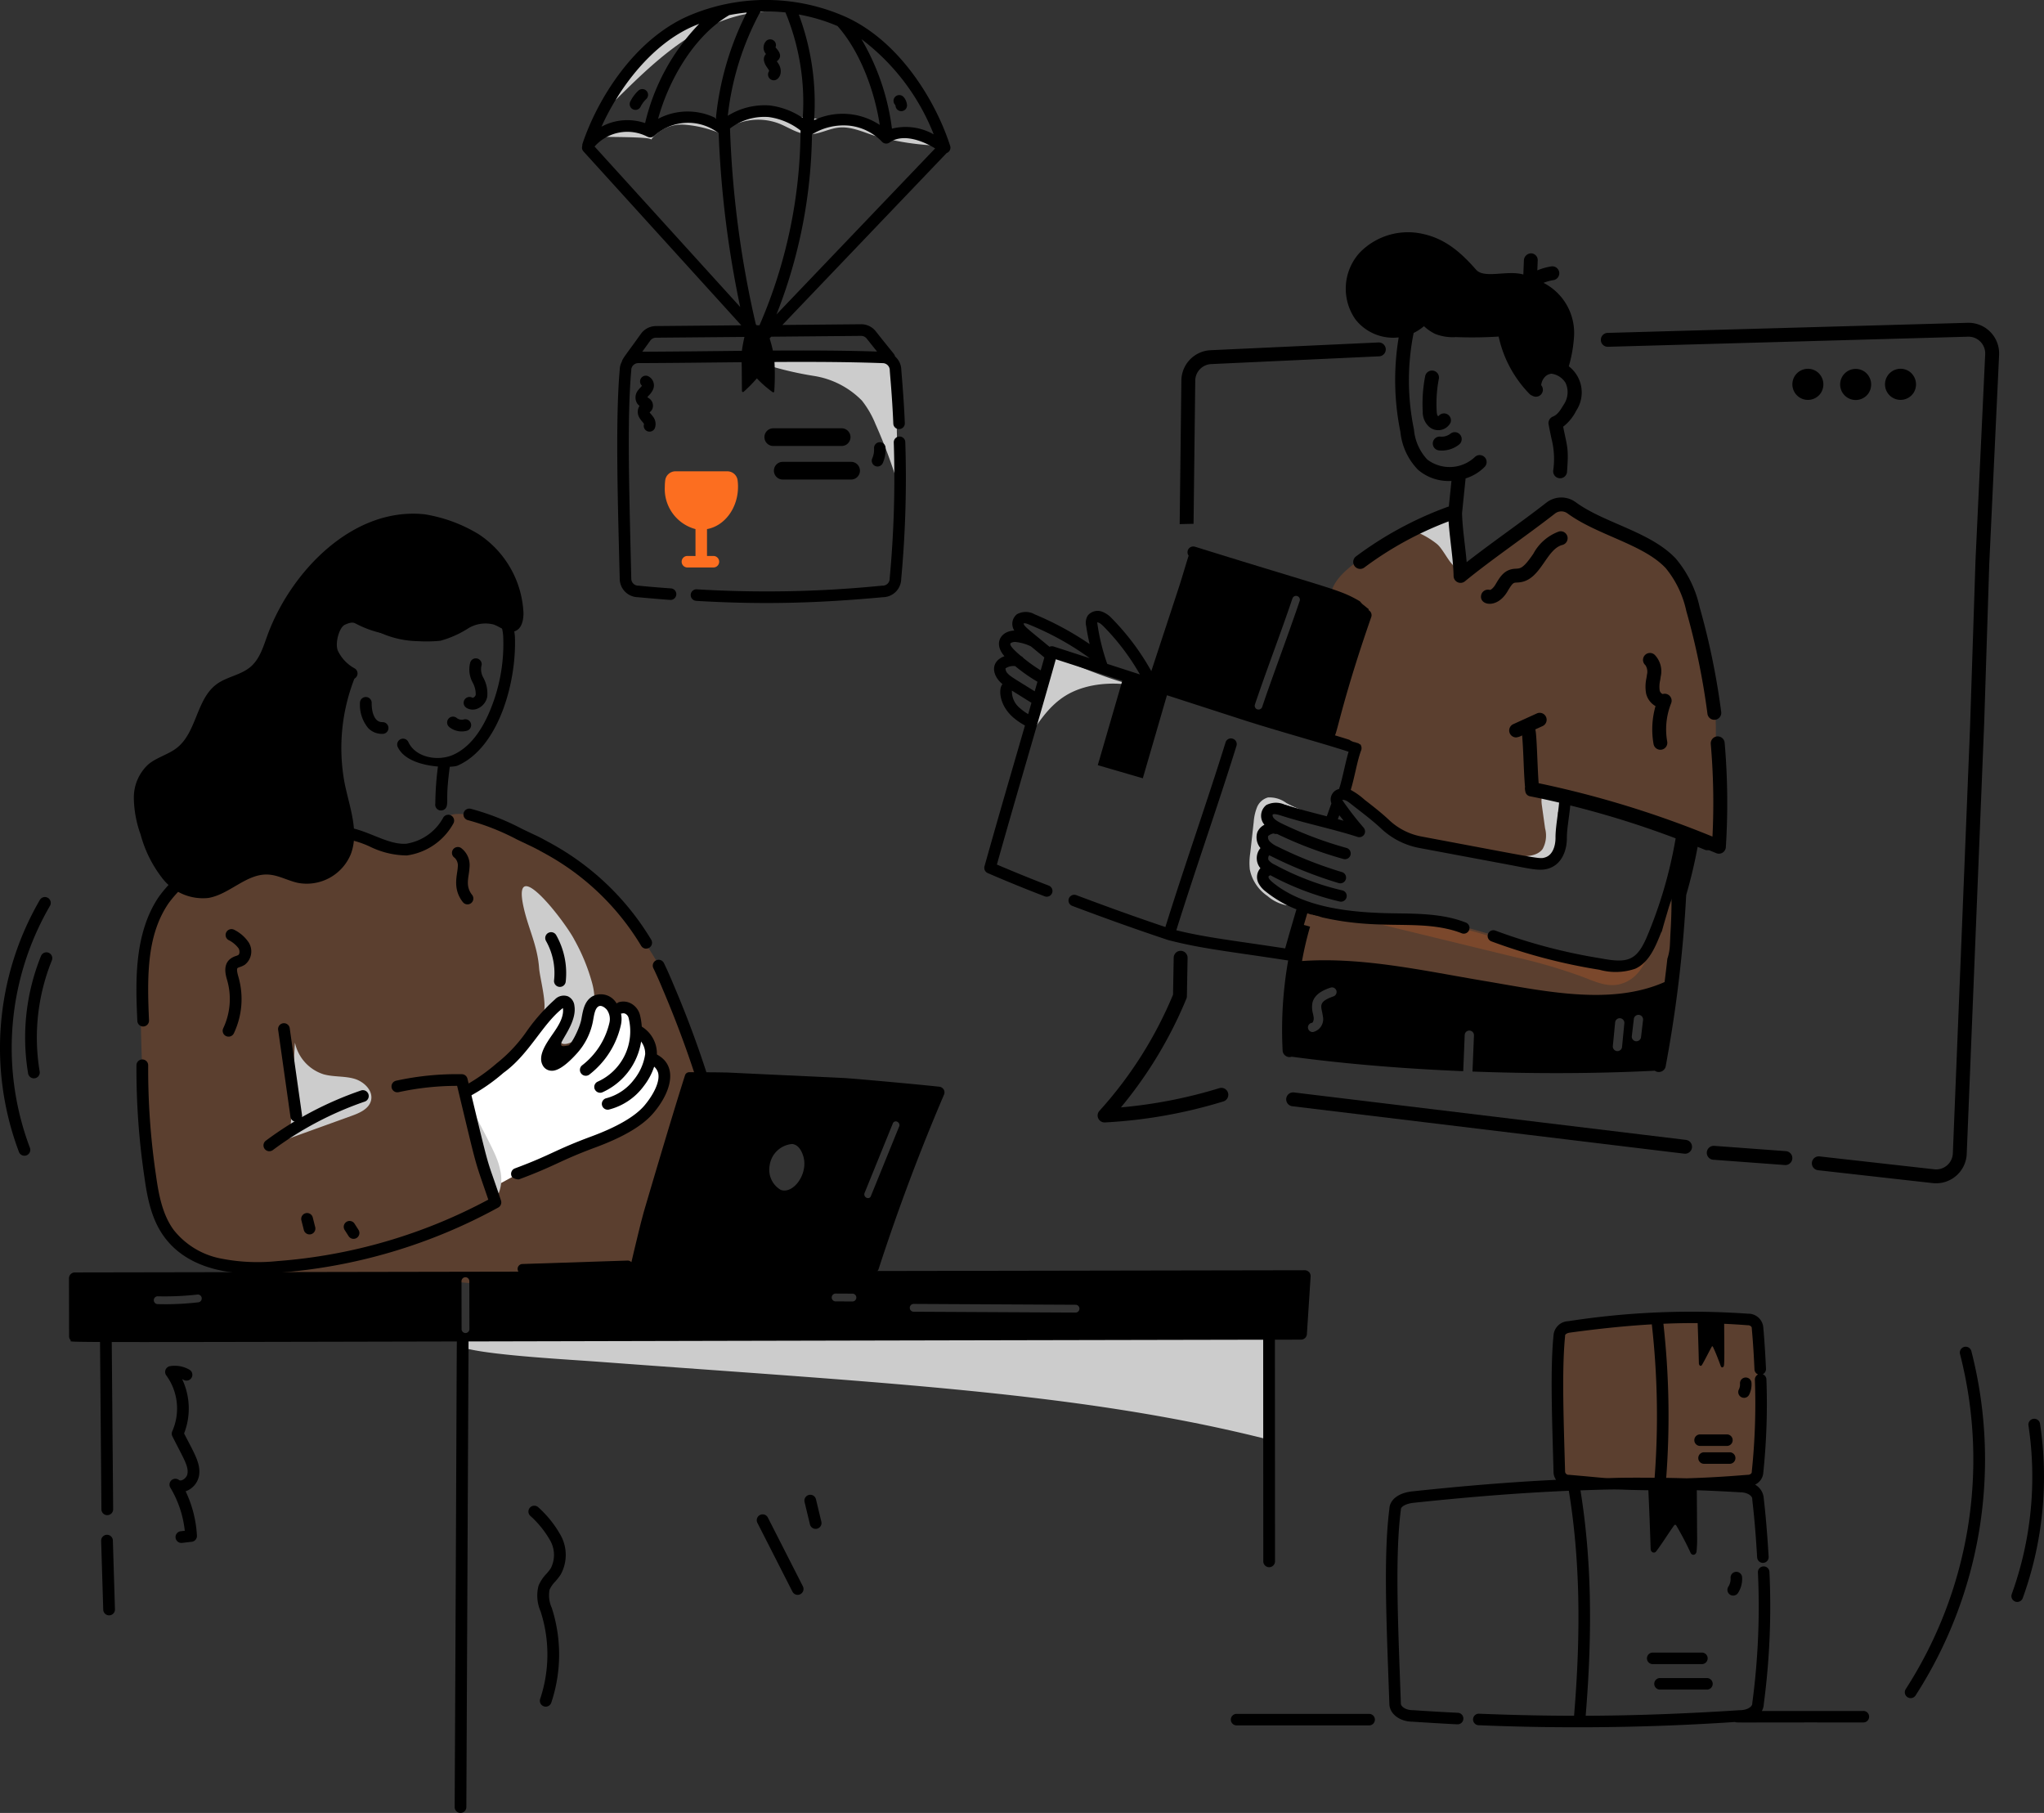 <svg id="introimage_c" xmlns="http://www.w3.org/2000/svg" xmlns:xlink="http://www.w3.org/1999/xlink" width="264.993" height="234.987" viewBox="0 0 264.993 234.987">
  <rect x="0" y="0" width="264.993" height="234.987" fill="#333333" stroke="none"/>
  <defs>
    <clipPath id="clip-path">
      <rect id="Rectangle_3029" data-name="Rectangle 3029" width="264.993" height="234.987" fill="none"/>
    </clipPath>
    <clipPath id="clip-path-3">
      <rect id="Rectangle_3023" data-name="Rectangle 3023" width="26.646" height="21.456" transform="translate(201.898 170.954)" fill="none"/>
    </clipPath>
    <clipPath id="clip-path-4">
      <rect id="Rectangle_3024" data-name="Rectangle 3024" width="49.864" height="16.846" transform="translate(168.026 113.833)" fill="none"/>
    </clipPath>
    <clipPath id="clip-path-5">
      <rect id="Rectangle_3025" data-name="Rectangle 3025" width="52.446" height="45.496" transform="translate(170.746 65.821)" fill="none"/>
    </clipPath>
    <clipPath id="clip-path-6">
      <rect id="Rectangle_3026" data-name="Rectangle 3026" width="72.88" height="62.262" transform="translate(18.236 105.497)" fill="none"/>
    </clipPath>
    <clipPath id="clip-path-7">
      <rect id="Rectangle_3027" data-name="Rectangle 3027" width="36.81" height="8.28" transform="translate(178.361 119.408)" fill="none"/>
    </clipPath>
  </defs>
  <g id="Group_17711" data-name="Group 17711" clip-path="url(#clip-path)">
    <g id="Group_17710" data-name="Group 17710">
      <g id="Group_17709" data-name="Group 17709" clip-path="url(#clip-path)">
        <g id="Group_17696" data-name="Group 17696" opacity="0.2">
          <g id="Group_17695" data-name="Group 17695">
            <g id="Group_17694" data-name="Group 17694" clip-path="url(#clip-path-3)">
              <path id="Path_16456" data-name="Path 16456" d="M203.188,192.411s-1.193-1.677-1.043-10.77-1.938-9.242,3.875-10.062,19.156-.6,19.156-.6,2.981-.521,2.981,3.727.074,11.627.074,11.627,1.864,5.591-3.5,5.889-17.217.074-17.217.074Z" fill="#fc6e20"/>
            </g>
          </g>
        </g>
        <g id="Group_17699" data-name="Group 17699" opacity="0.2">
          <g id="Group_17698" data-name="Group 17698">
            <g id="Group_17697" data-name="Group 17697" clip-path="url(#clip-path-4)">
              <path id="Path_16457" data-name="Path 16457" d="M168.921,117.784l-.894,3.727a14.675,14.675,0,0,1,.149,3.279c-.224.447,7.006.82,7.528.969s28.77,4.994,31.528,4.919,9.018-1.863,9.018-1.863l1.64-14.981s-3.429,8.422-4.621,9.54.423,2.707-6.981,1.391a63.141,63.141,0,0,1-12.473-3.478s-4.844-1.491-6.857-1.789-12.521-.521-13.714-.82-4.323-.894-4.323-.894" fill="#fc6e20"/>
            </g>
          </g>
        </g>
        <g id="Group_17702" data-name="Group 17702" opacity="0.2">
          <g id="Group_17701" data-name="Group 17701">
            <g id="Group_17700" data-name="Group 17700" clip-path="url(#clip-path-5)">
              <path id="Path_16458" data-name="Path 16458" d="M174.455,102.895s5.031,2.963,5.59,4.193,5.814,2.068,5.814,2.068,10.733,1.956,12.242,2.124,3.354-.279,3.466-.559.95-4.807,1.006-5.7.7-1.331,1.72-1.308,18.46,5.724,18.46,5.724a26.528,26.528,0,0,0,.056-9.279c-.894-4.863.391-6.261-1.342-11.963s-3.354-14.646-4.863-15.876-13.751-6.372-13.919-6.484-3.354.559-3.746,1.118-9.279,8.161-9.335,7.882-1.174-8.05-1.174-8.05a21.97,21.97,0,0,0-3.186,1.23c-1.454.727-11.963,4.584-12.69,8.944S171.828,92.05,171.1,93.28a2.482,2.482,0,0,0-.112,2.348l5.428,1.738-2.018,5.753Z" fill="#fc6e20"/>
            </g>
          </g>
        </g>
        <g id="Group_17705" data-name="Group 17705" opacity="0.2">
          <g id="Group_17704" data-name="Group 17704">
            <g id="Group_17703" data-name="Group 17703" clip-path="url(#clip-path-6)">
              <path id="Path_16459" data-name="Path 16459" d="M40.815,167.759s-5.366-2.795-8.609-3.466-5.59-.447-7.043-1.789-3.8-1.229-5.255-7.826-2.124-28.844-1.341-30.857,1.9-7.491,4.807-9.391,10.174-4.36,13.975-5.255a33.125,33.125,0,0,1,9.168-.782c1.789.111,3.578,1.565,4.7,1.565s3.913.335,5.366-1.342.112-3.577,4.137-3.018,25.938,9.055,29.627,34.211-7.018,24.806-7.018,24.806L71.672,167.2l-13.528-1.118Z" fill="#fc6e20"/>
            </g>
          </g>
        </g>
        <path id="Path_16460" data-name="Path 16460" d="M60.175,141.653s6.894-4.4,10.211-9.28,4.36-2.385,3.242-.372-3.055,6.484-.633,4.658a10.08,10.08,0,0,0,3.466-6c.335-1.416,2.2-1.23,2.72-.037,0,0,3.317-.634,3.28,1.9s-.143,1.792-.143,1.792a1.915,1.915,0,0,1,1.932,2.344c-.373,2.311-.15,1.006-.15,1.006s1.677-.521,1.677.969,2.2,6.261-17.7,13.007L64.125,153.8Z" fill="#fff"/>
        <path id="Path_16461" data-name="Path 16461" d="M164.625,186.634A64.275,64.275,0,0,1,165.3,171c-29.527-2.612-59.3,3.428-88.838.891-3.6-.309-7.467-.844-11.044-.083-2.849.606-7.359,2.422-4.732,3.036,3.765.88,13.071,1.375,16.934,1.664,36.8,2.749,62.762,3.957,87,10.129" fill="#ccc"/>
        <path id="Path_16462" data-name="Path 16462" d="M64.838,151.634c-.363-1.751-1-2.78-4.606-9.746.958,1.849,1,4.814,1.638,6.865.458,1.468,1.243,5.485,2.775,5.94a4.993,4.993,0,0,0,.192-3.058" fill="#ccc"/>
        <path id="Path_16463" data-name="Path 16463" d="M51.563,96.819a.76.76,0,0,1,1.381-.635c.919,2,3.8,2.526,5.77,1.667,1.876-.819,3.44-2.624,4.649-5.365a22.434,22.434,0,0,0,1.877-9.938c-.074-1.76-1.007-3.229-1.773-4.929-5.415,4.885-11.821,6.1-17.316,3.226-.314-.164-.6-.251-1.437.132-.739.339-1.3,2.367-.925,3.338A5.1,5.1,0,0,0,46,86.647a.76.76,0,1,1-.814,1.284l-.031-.021a6.56,6.56,0,0,1-2.787-3.047c-.616-1.593.131-4.544,1.71-5.268a2.869,2.869,0,0,1,2.774-.1c5.235,2.737,11.2,1.377,16.358-3.731a.761.761,0,0,1,1.075.006.769.769,0,0,1,.173.273,21.516,21.516,0,0,0,.891,2,11.034,11.034,0,0,1,1.405,4.434C67,88.364,64.669,96.9,59.321,99.237c-.787.344-6.466.386-7.759-2.424"/>
        <path id="Path_16464" data-name="Path 16464" d="M47.758,94.4a4.734,4.734,0,0,1-1.091-3.308.76.76,0,1,1,1.52.025c-.018,1.061.3,2.509,1.392,2.484a.76.76,0,1,1,.044,1.52,2.487,2.487,0,0,1-1.864-.72"/>
        <path id="Path_16465" data-name="Path 16465" d="M60.464,91.74a.76.76,0,1,1,.812-1.285.563.563,0,0,0,.4-.411,3.168,3.168,0,0,0-.409-1.6,3.506,3.506,0,0,1-.289-2.619.76.76,0,1,1,1.422.537,2.223,2.223,0,0,0,.266,1.487,4.241,4.241,0,0,1,.5,2.481,2.117,2.117,0,0,1-1.213,1.5,1.585,1.585,0,0,1-1.5-.09"/>
        <path id="Path_16466" data-name="Path 16466" d="M58.238,94.229a.76.76,0,0,1,.969-1.171,1.042,1.042,0,0,0,.9.2.76.76,0,0,1,.43,1.458l-.042.011a2.572,2.572,0,0,1-2.263-.5"/>
        <path id="Path_16467" data-name="Path 16467" d="M22.963,96.91c-1.126.9-2.623,1.238-3.729,2.161a5.833,5.833,0,0,0-1.882,4.324,14.354,14.354,0,0,0,.872,4.756,15.928,15.928,0,0,0,2.945,5.841,6.643,6.643,0,0,0,5.836,2.4c2.765-.463,4.937-3.169,7.737-3.035,1.344.064,2.562.792,3.877,1.078a6.182,6.182,0,0,0,6.863-3.725c1.1-2.906-.171-6.1-.793-9.139a24.722,24.722,0,0,1,1.518-14.248c-.665-.676-1.019-.416-1.728-1.132a4.745,4.745,0,0,1-1.343-2.057c-.993-3.247,1.755-4.936,4.2-3.232a12.389,12.389,0,0,0,6.872,2.206,18.191,18.191,0,0,0,2.887-.056A13.2,13.2,0,0,0,60.776,81.4,4.281,4.281,0,0,1,64,80.949c.928.324,1.8,1.172,2.738.867.892-.291,1.137-1.43,1.127-2.367A12.933,12.933,0,0,0,62.084,69.26a19.369,19.369,0,0,0-7.044-2.6c-9.386-.982-17.406,7.567-20.371,15.693-.53,1.454-.985,3.036-2.153,4.052-1.261,1.1-3.092,1.293-4.436,2.284-2.632,1.942-2.562,6.185-5.119,8.224"/>
        <path id="Path_16468" data-name="Path 16468" d="M41.955,139.249c1.284.357,2.667.208,3.95.568s2.532,1.571,2.188,2.858c-.284,1.061-1.454,1.577-2.487,1.95l-8.355,3.018c.713-.226.817-11.2.989-12.488a5.5,5.5,0,0,0,3.714,4.093" fill="#ccc"/>
        <path id="Path_16469" data-name="Path 16469" d="M72.558,134.065c-.494,2.672,3.027.4,3.584-.575a8.383,8.383,0,0,0,.648-5.983,24.879,24.879,0,0,0-2.319-5.687c-1.179-2.322-8.254-11.528-6.568-4.129.629,2.76,1.772,4.86,1.987,7.781.093,1.264,1.081,4.811.55,5.86a4.536,4.536,0,0,1,1.693-1.544,1.559,1.559,0,0,1,2.006.6,1.983,1.983,0,0,1-.5,1.922,4.416,4.416,0,0,0-1.083,1.758" fill="#ccc"/>
        <path id="Path_16470" data-name="Path 16470" d="M33.042,165.1c-4.484,0-9.041-1.137-11.706-4.722-1.731-2.31-2.257-5.241-2.614-7.807a94.955,94.955,0,0,1-1.031-14.5.76.76,0,0,1,1.52.025,93.417,93.417,0,0,0,1.016,14.265c.331,2.378.811,5.084,2.327,7.107a10.279,10.279,0,0,0,5.984,3.639,24.488,24.488,0,0,0,7.412.352,68.654,68.654,0,0,0,27.357-7.966c-1.89-5.544-1.306-3.356-4.043-14.747a35.7,35.7,0,0,0-7.587.818.76.76,0,1,1-.321-1.486,36.832,36.832,0,0,1,8.524-.844.76.76,0,0,1,.723.582c3.231,13.461,2.264,9.491,4.349,15.8a.76.76,0,0,1-.355.9A70.172,70.172,0,0,1,36.06,164.97c-.949.069-1.966.125-3.019.125"/>
        <path id="Path_16471" data-name="Path 16471" d="M34.309,148.915a.761.761,0,0,1,.155-1.063,45.219,45.219,0,0,1,12.347-6.51.76.76,0,0,1,.489,1.439,43.694,43.694,0,0,0-11.927,6.288.76.76,0,0,1-1.063-.155"/>
        <path id="Path_16472" data-name="Path 16472" d="M18.564,133.051a.76.76,0,0,1-.759-.726c-.214-4.762-.508-11.284,2.818-16.128a17.537,17.537,0,0,1,8.042-6.052c4.675-1.888,10.867-3.4,15.893-2.975,2.92.242,5.572,2.355,8.092,2.194a6.622,6.622,0,0,0,4.778-3.324.76.76,0,1,1,1.359.68.492.492,0,0,1-.024.045,8.161,8.161,0,0,1-6.017,4.116,11.056,11.056,0,0,1-4.792-1.146,12.487,12.487,0,0,0-3.524-1.05c-4.779-.4-10.769,1.081-15.2,2.869a16.047,16.047,0,0,0-7.358,5.5c-2.81,4.092-2.818,9.3-2.553,15.2a.76.76,0,0,1-.725.793h-.035"/>
        <path id="Path_16473" data-name="Path 16473" d="M37.647,144.694l-1.578-11.145a.76.76,0,1,1,1.5-.219v.006l1.578,11.145a.76.76,0,1,1-1.5.219v-.006"/>
        <path id="Path_16474" data-name="Path 16474" d="M66.307,152.42a.759.759,0,0,1,.448-.977c4.707-1.745,5.136-2.369,9.913-4.14,3.351-1.242,5.663-2.588,6.871-4,1-1.175,2.077-2.986,1.788-4.223a1.724,1.724,0,0,0-1.133-1.173.762.762,0,1,1,.6-1.4c3.305,1.411,2.261,5.028-.1,7.782-1.4,1.633-3.85,3.084-7.5,4.437-4.7,1.743-5.136,2.369-9.913,4.14-.087.032-.831-.056-.977-.448"/>
        <path id="Path_16475" data-name="Path 16475" d="M78.038,143.224a.76.76,0,0,1,.608-.886,6.621,6.621,0,0,0,3.546-2.4,6.873,6.873,0,0,0,1.452-3.3,2.579,2.579,0,0,0-1.326-2.323.761.761,0,1,1,.793-1.3,4.1,4.1,0,0,1,2.049,3.747,8.411,8.411,0,0,1-1.7,4.01,8.048,8.048,0,0,1-4.535,3.051.759.759,0,0,1-.886-.608"/>
        <path id="Path_16476" data-name="Path 16476" d="M77.108,141.2a.76.76,0,0,1,.381-1,7.161,7.161,0,0,0,4.005-8.263.835.835,0,0,0-.368-.507.588.588,0,0,0-.448-.075.765.765,0,0,1-.927-.541.755.755,0,0,1,.524-.925l.052-.013a2.082,2.082,0,0,1,1.582.251,2.355,2.355,0,0,1,1.061,1.447,8.685,8.685,0,0,1-4.857,10,.76.76,0,0,1-1-.381"/>
        <path id="Path_16477" data-name="Path 16477" d="M60.015,141.644a.76.76,0,0,1,.384-1,24.3,24.3,0,0,0,3.982-2.809,19.365,19.365,0,0,0,3.965-4.252,24.027,24.027,0,0,1,3.585-4.026,1.585,1.585,0,0,1,1.692-.418,1.5,1.5,0,0,1,.847,1.233c.282,1.71-1.077,3.589-1.588,4.555s.451.617.784.589,1.449-2.12,1.7-3.38c.209-1.159.378-2.331,1.4-2.971a2.351,2.351,0,0,1,3.061.725,3.538,3.538,0,0,1,.654,3.025,11.208,11.208,0,0,1-4.036,6.337.76.76,0,0,1-1-1.148l.03-.024A9.724,9.724,0,0,0,79,132.6a2.074,2.074,0,0,0-.326-1.722c-.212-.25-.714-.659-1.1-.42-.484.3-.576,1.271-.714,1.972a8.616,8.616,0,0,1-2.065,4.106c-2.155,2.4-3.121,2.279-3.437,2.239a1.3,1.3,0,0,1-1.008-.712c-.647-1.217.435-2.774,1.282-4,.665-.961,1.518-2.182,1.345-3.4-2.639,2.025-4.362,6-7.711,8.4a24.011,24.011,0,0,1-4.248,2.962.76.76,0,0,1-1-.384"/>
        <path id="Path_16478" data-name="Path 16478" d="M83.775,122.963a.761.761,0,0,1-.65-.366,32.935,32.935,0,0,0-12.3-11.869l-.413-.227c-1.479-.815-1.2-.632-3.41-1.7a30.647,30.647,0,0,0-6.325-2.491.76.76,0,1,1,.334-1.483,31.766,31.766,0,0,1,6.65,2.6c2.2,1.06,1.953.89,3.485,1.734l.413.227A34.44,34.44,0,0,1,84.425,121.8a.76.76,0,0,1-.649,1.154"/>
        <path id="Path_16479" data-name="Path 16479" d="M91.221,142.918a136.781,136.781,0,0,0-5.293-14.673c-.428-1.038-.828-1.938-1.223-2.751a.76.76,0,1,1,1.367-.665c.409.841.822,1.769,1.262,2.837a133.167,133.167,0,0,1,5.014,13.763l.324,1.033a.76.76,0,0,1-1.448.463l0-.007"/>
        <path id="Path_16480" data-name="Path 16480" d="M72.5,127.914a.76.76,0,0,1-.669-.841,8.473,8.473,0,0,0-1.045-5.111.76.76,0,0,1,1.321-.752,10,10,0,0,1,1.234,6.035.76.76,0,0,1-.841.669"/>
        <path id="Path_16481" data-name="Path 16481" d="M29.3,134.292a.76.76,0,0,1-.357-1.014,8.842,8.842,0,0,0,.514-6.2c-.2-.683-.566-1.954.337-2.743a2.336,2.336,0,0,1,.8-.424,1.647,1.647,0,0,0,.3-.127c.192-.128.208-.567.031-.87a3.657,3.657,0,0,0-1.315-1.078.76.76,0,0,1,.779-1.305,4.853,4.853,0,0,1,1.848,1.617,2.191,2.191,0,0,1-.5,2.9,2.792,2.792,0,0,1-.627.291,1.316,1.316,0,0,0-.312.137c-.174.152.041.9.122,1.177a10.383,10.383,0,0,1-.6,7.281.76.76,0,0,1-1.014.357"/>
        <path id="Path_16482" data-name="Path 16482" d="M39.386,159.409l-.307-1.213a.76.76,0,0,1,1.464-.41l.009.037.307,1.213a.76.76,0,1,1-1.464.41l-.009-.037"/>
        <path id="Path_16483" data-name="Path 16483" d="M45.208,160.245l-.534-.833a.76.76,0,0,1,1.28-.819l.533.833a.76.76,0,0,1-1.279.82"/>
        <path id="Path_16484" data-name="Path 16484" d="M60.009,116.933c-1.4-1.783-.7-3.535-.66-4.564a1.388,1.388,0,0,0-.4-1.18.76.76,0,1,1,.812-1.285,2.757,2.757,0,0,1,1.108,2.532c-.055,1.247-.61,2.357.336,3.556a.76.76,0,0,1-1.194.941"/>
        <path id="Path_16485" data-name="Path 16485" d="M13.384,208.63l-.271-8.928a.76.76,0,0,1,1.519-.046l.271,8.929a.76.76,0,0,1-1.518.077v-.031"/>
        <path id="Path_16486" data-name="Path 16486" d="M13.91,196.394a.76.76,0,0,1-.76-.753l-.185-22.005a.76.76,0,0,1,1.52-.013l.185,22a.76.76,0,0,1-.754.766Z"/>
        <path id="Path_16487" data-name="Path 16487" d="M59.3,172.861c-.132.289-.03-2.48-.356,61.363a.758.758,0,1,0,1.516.007l.286-61.047a2.514,2.514,0,0,1-1.45-.322"/>
        <path id="Path_16488" data-name="Path 16488" d="M164.539,203.136a.76.76,0,0,1-.76-.76l-.015-29.186a.76.76,0,1,1,1.52,0l.015,29.186a.76.76,0,0,1-.759.76Z"/>
        <path id="Path_16489" data-name="Path 16489" d="M169.705,164.885a.76.76,0,0,0-.554-.24L9.7,164.93a.759.759,0,0,0-.758.761l.015,7.511a.763.763,0,0,0,.224.537c.347.345-11.3.245,159.493-.1a.761.761,0,0,0,.757-.711l.483-7.473a.76.76,0,0,0-.2-.569M25.72,168.8a36.54,36.54,0,0,1-5.291.235.507.507,0,0,1-.009-1.013,37.948,37.948,0,0,0,5.123-.219.508.508,0,1,1,.177,1m34.63,3.98a.506.506,0,0,1-.507-.506l-.012-6.218a.514.514,0,0,1,.507-.508.507.507,0,0,1,.507.506l.012,6.218a.514.514,0,0,1-.507.508m50.184-4.09-2.222-.011a.507.507,0,0,1,0-1.013l2.222.011a.507.507,0,0,1,0,1.013m28.926,1.439h0l-21.028-.109a.507.507,0,0,1,0-1.013l21.028.109a.507.507,0,0,1,0,1.013"/>
        <path id="Path_16490" data-name="Path 16490" d="M57.038,105.046a.76.76,0,0,1-.6-.889,38,38,0,0,1,.382-5.1.76.76,0,1,1,1.507.2c-.55,4.128-.229,4.3-.4,5.179a.76.76,0,0,1-.889.6"/>
        <path id="Path_16491" data-name="Path 16491" d="M70.507,221.169a.76.76,0,0,1-.477-.963,18.15,18.15,0,0,0,.13-11.106l-.073-.233a5.1,5.1,0,0,1-.268-3.335A4.979,4.979,0,0,1,70.834,204a6.083,6.083,0,0,0,.568-.721,3.8,3.8,0,0,0-.046-3.555,12.745,12.745,0,0,0-2.637-3.273.76.76,0,0,1,1.073-1.076,14.047,14.047,0,0,1,2.933,3.689,5.259,5.259,0,0,1-.036,5.025,7.392,7.392,0,0,1-.707.908,3.72,3.72,0,0,0-.734,1.057,3.9,3.9,0,0,0,.289,2.358l.075.239a19.688,19.688,0,0,1-.141,12.043.76.76,0,0,1-.963.478"/>
        <path id="Path_16492" data-name="Path 16492" d="M103.413,206.72a.761.761,0,0,1-.678-.415l-4.542-8.915a.76.76,0,1,1,1.355-.69l4.542,8.915a.761.761,0,0,1-.335,1.023.753.753,0,0,1-.342.082"/>
        <path id="Path_16493" data-name="Path 16493" d="M105,197.565l-.687-2.856a.76.76,0,0,1,1.467-.4l.01.044.687,2.856a.76.76,0,0,1-1.467.4l-.01-.044"/>
        <path id="Path_16494" data-name="Path 16494" d="M22.762,199.32a.759.759,0,0,1,.666-.843l.528-.062a13.672,13.672,0,0,0-1.87-5.587.761.761,0,0,1,1.112-1c.318.243.991-.246,1.093-.745.208-1.025-.494-2.021-1.941-4.91a.76.76,0,0,1-.014-.663,7.285,7.285,0,0,0-.774-7.227.76.76,0,0,1,.153-1.065.751.751,0,0,1,.332-.142,3.807,3.807,0,0,1,2.527.469.76.76,0,0,1-.767,1.312c-.062-.036-.126-.07-.192-.1a8.919,8.919,0,0,1,.252,7.042c1.333,2.607,2.241,3.985,1.914,5.586a2.665,2.665,0,0,1-1.715,1.913,15.2,15.2,0,0,1,1.465,5.742.76.76,0,0,1-.67.8l-1.255.147a.761.761,0,0,1-.843-.667"/>
        <path id="Path_16495" data-name="Path 16495" d="M2.458,149.316a38.21,38.21,0,0,1,2.71-32.672.76.76,0,1,1,1.307.776,36.657,36.657,0,0,0-2.6,31.346.76.76,0,0,1-1.417.551"/>
        <path id="Path_16496" data-name="Path 16496" d="M4.393,139.77a.76.76,0,0,1-.749-.635,28.208,28.208,0,0,1,1.673-15.229.76.76,0,0,1,1.409.57,26.686,26.686,0,0,0-1.583,14.409.758.758,0,0,1-.75.885"/>
        <path id="Path_16497" data-name="Path 16497" d="M84.4,18.113a4.986,4.986,0,0,1,4.269-1.955,14.714,14.714,0,0,1,4.738,1.147,7.567,7.567,0,0,1,7.569-1.3c1.267.5,2.444,1.358,3.805,1.405s2.631-.742,3.993-.876c1.535-.151,3.01.535,4.475,1.019a35.537,35.537,0,0,0,8.892,1.341,12.774,12.774,0,0,0-7.422-1.366c-3.086-1.607-6.652-1.951-10.117-2.266-1.75-.159-3.5-.319-5.26-.336-1.949-.019-3.9.137-5.839.292l-5.654.453-4.552.365c-1.844.148-4.44.244-5.781,1.668.254.088,7.17-.026,6.883.409" fill="#ccc"/>
        <path id="Path_16498" data-name="Path 16498" d="M91.991,3.4a19.967,19.967,0,0,1,9.186-1.965A20.351,20.351,0,0,0,88.825,3c-3.734,1.725-7.117,6.319-9.032,9.976,3.547-3.5,7.608-7.516,12.2-9.581" fill="#ccc"/>
        <path id="Path_16499" data-name="Path 16499" d="M98.685,47.079a44.233,44.233,0,0,0,6.875,1.654,11.133,11.133,0,0,1,6.183,3.191,12.353,12.353,0,0,1,1.762,3.05,66.788,66.788,0,0,1,2.85,7.6q-.011-7.2-.357-14.4a1.222,1.222,0,0,0-.947-1.446,1.237,1.237,0,0,0-.416-.014,95.656,95.656,0,0,0-18.349.159l4.7.79" fill="#ccc"/>
        <path id="Path_16500" data-name="Path 16500" d="M99.305,7a.993.993,0,0,0-.239.958c.148.614.6.99.656,1.249a.748.748,0,0,0,.594,1.2c.674,0,1.27-1.02.637-2.1-.092-.156-.21-.318-.244-.368a.975.975,0,0,0,.344-.385c.231-.463-.087-.949-.44-1.327-.024-.026-.049-.052-.075-.084a.748.748,0,0,0-1.184-.855A1.253,1.253,0,0,0,99.305,7"/>
        <path id="Path_16501" data-name="Path 16501" d="M82.38,14.247a.748.748,0,0,0,.669-.414,3.56,3.56,0,0,1,.729-.989.747.747,0,1,0-1.014-1.1l-.018.018a5.046,5.046,0,0,0-1.034,1.4.748.748,0,0,0,.668,1.08"/>
        <path id="Path_16502" data-name="Path 16502" d="M116.1,13.727a.747.747,0,1,0,1.488-.134c0-.017,0-.033-.006-.049a1.793,1.793,0,0,0-.41-.94.747.747,0,1,0-1.157.945l.016.019a.325.325,0,0,1,.069.159"/>
        <path id="Path_16503" data-name="Path 16503" d="M75.633,19.614,96.1,42.163l-11.07.1a2.415,2.415,0,0,0-1.944,1.013c-1.779,2.5-2.4,3.213-2.459,3.581a2.36,2.36,0,0,0-.284,1.071c-.6,6.73-.21,18.413,0,27.079a2.4,2.4,0,0,0,2.36,2.4c1.007.1,3.977.352,4.234.352a.747.747,0,0,0,.052-1.492c-3.253-.232-4.051-.354-4.247-.354a.91.91,0,0,1-.9-.915V74.99l-.054-2.23c-.258-10.644-.462-19.051.051-24.727v-.067a.909.909,0,0,1,.907-.9c4.5-.015,8.657-.07,13.4-.117.026.818.011.6.044,3.734a.131.131,0,0,0,.13.132.127.127,0,0,0,.087-.032,17.973,17.973,0,0,0,1.716-1.742,14.44,14.44,0,0,0,2.055,1.795.131.131,0,0,0,.181-.042.129.129,0,0,0,.019-.058,31.982,31.982,0,0,0,.028-3.817c4.885-.029,9.571-.011,14.016.15a.923.923,0,0,1,.932.9c0,.314.306,3.216.458,6.932a.735.735,0,0,0,.753.717h.024a.747.747,0,0,0,.716-.777c-.1-2.422-.252-4.392-.457-6.9a2.357,2.357,0,0,0-.813-1.741c-.07-.332-.1-.212-2.5-3.263a2.4,2.4,0,0,0-1.91-.909l-10.194.094,21.3-22.287a.738.738,0,0,0,.452-.924c-1.833-5.72-6.482-13.533-13.554-16.728a25.468,25.468,0,0,0-20.364-.126c-7.1,3.1-11.836,10.858-13.741,16.559a.747.747,0,0,0-.033.286.738.738,0,0,0,.148.721M94.53,1.962c.754-.151,1.516-.263,2.281-.341a38.673,38.673,0,0,0-4,13.7,8.178,8.178,0,0,0-7.494.083C86.654,10.516,89.88,4.71,94.533,1.966M108.618,3.42c3,3.4,4.811,8.606,5.435,12.77a8.736,8.736,0,0,0-8.506-.621A32.781,32.781,0,0,0,103.56,1.881a23.158,23.158,0,0,1,5.029,1.5c.01.013.018.028.029.041m-3.352,14a7.782,7.782,0,0,1,4.865-1.131,6.907,6.907,0,0,1,4.219,2.086.746.746,0,0,0,.977.094c1.655-1.184,4.181-.3,5.907.767L100.667,40.756a65.559,65.559,0,0,0,4.6-23.333m-6.8,24.736H98.1l-.111-.123A131.74,131.74,0,0,1,94.64,16.655a7.338,7.338,0,0,1,5.015-1.484,8.61,8.61,0,0,1,4.13,1.744,64.16,64.16,0,0,1-5.318,25.239M83.272,45.578c.276-.381.688-.943,1.028-1.422a.918.918,0,0,1,.74-.384l11.472-.1c-.134.6-.248,1.183-.329,1.8-1.086.011-8.514.1-12.911.115m28.368-2.051a.913.913,0,0,1,.719.347l1.342,1.684c-4.3-.14-8.808-.156-13.5-.127-.116-.535-.27-1.071-.422-1.585l.2-.212,11.657-.107m9.4-26.125a7.359,7.359,0,0,0-5.4-.736,30.5,30.5,0,0,0-3.954-11.6,28.512,28.512,0,0,1,9.359,12.317M101.832,1.612a30.37,30.37,0,0,1,2.239,13.673,9.794,9.794,0,0,0-4.242-1.612,8.967,8.967,0,0,0-5.475,1.337A36.678,36.678,0,0,1,98.593,1.492a24.33,24.33,0,0,1,3.239.118M89.857,3.41c.26-.114.524-.215.788-.319a27.563,27.563,0,0,0-7.011,12.867,7.057,7.057,0,0,0-5.656.465c2.343-5.19,6.578-10.7,11.88-13.013m-5.9,14.311a.747.747,0,0,0,.874-.122,6.522,6.522,0,0,1,8.3-.368c.011.008.025.01.037.018a133.283,133.283,0,0,0,2.793,22.543l-18.88-20.8a5.678,5.678,0,0,1,6.879-1.258"/>
        <path id="Path_16504" data-name="Path 16504" d="M90.244,77.883c3.169.185,6.151.279,9.123.279,4.815,0,9.6-.247,15.108-.755a2.4,2.4,0,0,0,2.361-2.359,141.6,141.6,0,0,0,.53-17.729.747.747,0,0,0-1.494.016v.029a140.251,140.251,0,0,1-.527,17.573q0,.036,0,.072a.905.905,0,0,1-.9.9h-.069a150.042,150.042,0,0,1-24.038.476.747.747,0,0,0-.087,1.492"/>
        <path id="Path_16505" data-name="Path 16505" d="M83.922,55.891a.747.747,0,0,0,.977-.4,1.548,1.548,0,0,0-.256-1.51c-.073-.1-.155-.2-.236-.293a1.824,1.824,0,0,1-.189-.248,1.1,1.1,0,0,0,.333-.378,1.143,1.143,0,0,0-.425-1.442c-.064-.046-.131-.088-.2-.129a.35.35,0,0,1,.027-.04c.055-.072.118-.139.18-.206a2.673,2.673,0,0,0,.493-.677,1.32,1.32,0,0,0-.554-1.784,1.264,1.264,0,0,0-.118-.055A.748.748,0,0,0,83.23,50a2.563,2.563,0,0,1-.2.229,3.388,3.388,0,0,0-.27.313,1.484,1.484,0,0,0-.146,1.765,1.377,1.377,0,0,0,.3.3,1.44,1.44,0,0,0-.048,1.485,3,3,0,0,0,.4.561c.055.065.112.129.161.2a.489.489,0,0,1,.066.118.747.747,0,0,0,.424.919"/>
        <path id="Path_16506" data-name="Path 16506" d="M114.448,60.023a4.386,4.386,0,0,0,.36-2,.747.747,0,0,0-1.492.085,2.865,2.865,0,0,1-.236,1.311.747.747,0,0,0,1.369.6"/>
        <path id="Path_16507" data-name="Path 16507" d="M109.116,55.514h-8.863a1.146,1.146,0,1,0-.006,2.292h8.869a1.146,1.146,0,0,0,0-2.292"/>
        <path id="Path_16508" data-name="Path 16508" d="M100.332,61.009a1.146,1.146,0,0,0,1.146,1.146h8.863a1.146,1.146,0,0,0,0-2.292h-8.863a1.146,1.146,0,0,0-1.146,1.146"/>
        <path id="Path_16509" data-name="Path 16509" d="M89.119,72.061a.747.747,0,0,0,0,1.494H92.49a.747.747,0,0,0,0-1.494h-.83v-3.48c2.276-.411,4.02-2.716,4.02-5.5a6.433,6.433,0,0,0-.054-.832A1.338,1.338,0,0,0,94.3,61.091H87.572a1.338,1.338,0,0,0-1.329,1.158,6.434,6.434,0,0,0-.054.832,5.383,5.383,0,0,0,3.977,5.5v3.488Z" fill="#fc6e20"/>
        <path id="Path_16510" data-name="Path 16510" d="M182.2,68.871l6.678-2.813a71.731,71.731,0,0,0,.111,7.591c-.937-.208-1.8-2.4-2.693-3.134-.774-.639-3-2.1-4.1-1.643" fill="#ccc"/>
        <path id="Path_16511" data-name="Path 16511" d="M221.279,149.358a.9.9,0,0,0,.831.964h0l9.287.686a.9.9,0,1,0,.133-1.8l-9.288-.685a.908.908,0,0,0-.964.831"/>
        <path id="Path_16512" data-name="Path 16512" d="M167.757,141.6a.9.9,0,0,0-.217,1.787c53.157,6.431,50.81,6.156,50.917,6.156a.9.9,0,0,0,.107-1.794Z"/>
        <path id="Path_16513" data-name="Path 16513" d="M178.719,44.387l-21.777,1.006a3.972,3.972,0,0,0-3.783,3.916l-.221,18.627,1.8-.044.22-18.561a2.168,2.168,0,0,1,2.067-2.139L178.8,46.186a.9.9,0,0,0,.857-.941.909.909,0,0,0-.94-.858"/>
        <path id="Path_16514" data-name="Path 16514" d="M223.592,96.291a.9.9,0,1,0-1.8.12l0,.035a88.528,88.528,0,0,1,.22,11.99,128.843,128.843,0,0,0-22.536-6.919c-.164-2.109-.237-6.456-.437-6.974l.947-.43a.9.9,0,1,0-.745-1.639l-3.056,1.39a.9.9,0,0,0,.374,1.719,1.943,1.943,0,0,0,.775-.265c.208,2.433.185,4.726.409,7.034a.9.9,0,0,0,.719.8A125.193,125.193,0,0,1,218.4,108.96a60.724,60.724,0,0,1-1.479,6.372c-.023.042-.1.3-.219.716.016,1.621-.033,3.243-.134,4.86-.038.6-.046,1.207-.092,1.808a6.281,6.281,0,0,1-.312,1.552c-.11,1-.231,2.01-.359,3.023-7.049,3.113-15.65,1.149-23.36-.142-7.77-1.3-15.795-3.132-23.646-2.583a42.714,42.714,0,0,1,1.045-4.451,15.511,15.511,0,0,0-1.632-.409l-.118-.019a51.717,51.717,0,0,0-1.811,16.45.9.9,0,0,0,.9.879h.022a.935.935,0,0,0,.257-.048c6.9.932,14.542,1.559,22.237,1.876l.192-4.686a.591.591,0,0,1,.605-.577h.019a.6.6,0,0,1,.576.623h0l-.192,4.686c8.14.306,16.287.27,23.635-.108a.9.9,0,0,0,1.409-.563A169.826,169.826,0,0,0,218.608,116a63.209,63.209,0,0,0,1.508-6.38c.8.315,1.59.632,2.383.964a.9.9,0,0,0,1.178-.482.889.889,0,0,0,.068-.291,90.105,90.105,0,0,0-.152-13.518m-50.715,32.857c-1.8.621-1.661,1.126-1.482,1.992.042.2.084.4.108.588a1.712,1.712,0,0,1-1.26,2.034.341.341,0,0,1-.078.006.607.607,0,0,1-.594-.528.6.6,0,0,1,.522-.666c.114-.018.258-.342.216-.7a4.316,4.316,0,0,0-.09-.48,3.186,3.186,0,0,1-.066-1.44c.312-1.236,1.674-1.71,2.328-1.938a.6.6,0,0,1,.767.363v0a.609.609,0,0,1-.372.768m37.712,3.468-.3,3.084a.6.6,0,0,1-.594.54h-.06a.606.606,0,0,1-.54-.654l.3-3.084a.6.6,0,0,1,1.194.114m2.424-.408-.264,2.226a.6.6,0,0,1-.594.528h-.072a.6.6,0,0,1-.528-.664v0l.264-2.226a.6.6,0,0,1,1.194.138"/>
        <path id="Path_16515" data-name="Path 16515" d="M181.33,43.744a33.619,33.619,0,0,0,.224,12.231,8.19,8.19,0,0,0,2.3,4.929,6.082,6.082,0,0,0,4.32,1.43l-.341,3.32a.86.86,0,0,0-.1.025,46.476,46.476,0,0,0-11.935,6.44.9.9,0,0,0,1.081,1.44A44.555,44.555,0,0,1,187.8,67.582c.157,2.322.608,4.9.65,7.086a.9.9,0,0,0,1.47.679c3.481-2.849,7.975-5.894,11.654-8.764a1.345,1.345,0,0,1,1.62-.054c3.864,2.848,9.844,3.994,12.765,7.119a13.1,13.1,0,0,1,2.663,5.556,92.415,92.415,0,0,1,2.734,13.277.9.9,0,1,0,1.784-.23,94.178,94.178,0,0,0-2.787-13.537,14.608,14.608,0,0,0-3.079-6.294c-3.285-3.515-9.31-4.61-13.013-7.339a3.151,3.151,0,0,0-3.8.084c-3.278,2.557-7,5.108-10.316,7.7-.182-2.137-.55-4.356-.6-6.354l.462-4.5a5.943,5.943,0,0,0,2.475-1.5.9.9,0,0,0-1.3-1.248,4.784,4.784,0,0,1-6.142.3,6.5,6.5,0,0,1-1.728-3.9,31.2,31.2,0,0,1-.042-12.506,6.324,6.324,0,0,0,1.34-.879,5.7,5.7,0,0,0,1.478,1.015,6.287,6.287,0,0,0,2.671.4,54.322,54.322,0,0,0,5.533-.069,15.255,15.255,0,0,0,3.992,7.428.881.881,0,0,0,.372.236.9.9,0,0,0,1.15-1.357,1.81,1.81,0,0,1,.635-1.22,1.47,1.47,0,0,1,.7-.273,2.535,2.535,0,0,1,1.828,1.2,2.85,2.85,0,0,1-.25,2.819c-.486.814-.792,1.287-1.415,1.55a.9.9,0,0,0-.536.992c.148.807.276,1.4.382,1.894a10.512,10.512,0,0,1,.214,4.1.9.9,0,1,0,1.791.179l0-.036c.246-3.082.012-3.237-.5-5.829a5.992,5.992,0,0,0,1.692-2.071,4.274,4.274,0,0,0-.961-5.759,17.707,17.707,0,0,0,.67-3.738,7.294,7.294,0,0,0-3.944-7.075,5.578,5.578,0,0,1,1.262-.351.9.9,0,0,0-.244-1.784,7.5,7.5,0,0,0-1.824.518l.051-1.3a.879.879,0,0,0-.848-.908H198.5a.948.948,0,0,0-.935.891l-.072,1.85c-2.115-.6-5.067.589-6.136-.631-1.743-1.982-3.766-3.911-6.745-4.595a8.72,8.72,0,0,0-8.34,2.4,6.938,6.938,0,0,0-.556,8.633,6.2,6.2,0,0,0,5.6,2.347"/>
        <path id="Path_16516" data-name="Path 16516" d="M185.818,48.049a.9.9,0,0,0-1.054.713,18.8,18.8,0,0,0-.313,4.615,2.553,2.553,0,0,0,.8,1.918,1.8,1.8,0,0,0,2.8-.5.9.9,0,0,0-1.556-.862.29.29,0,0,1-.077-.014c-.094-.08-.141-.266-.162-.644a17.031,17.031,0,0,1,.282-4.174.9.9,0,0,0-.713-1.054"/>
        <path id="Path_16517" data-name="Path 16517" d="M186.579,58.384a3.6,3.6,0,0,0,2.584-.764.9.9,0,0,0-1.123-1.407,1.822,1.822,0,0,1-1.284.38.9.9,0,1,0-.208,1.788l.031,0"/>
        <path id="Path_16518" data-name="Path 16518" d="M216.481,90.212a.9.9,0,0,0-.928-.252.666.666,0,0,1-.387-.474,3.644,3.644,0,0,1,.064-1.3c.027-.169.053-.337.075-.5a3.067,3.067,0,0,0-.746-2.77.9.9,0,0,0-1.305,1.24q.03.032.063.06a1.549,1.549,0,0,1,.2,1.24c-.019.149-.042.3-.067.449a5.108,5.108,0,0,0-.041,1.99,2.558,2.558,0,0,0,1.169,1.6l.051.028a10.938,10.938,0,0,0-.255,4.919.9.9,0,0,0,.884.74.869.869,0,0,0,.161-.015.9.9,0,0,0,.725-1.046,9.1,9.1,0,0,1,.509-4.96.9.9,0,0,0-.172-.945"/>
        <path id="Path_16519" data-name="Path 16519" d="M202.112,68.89a6.157,6.157,0,0,0-3.325,2.89c-1.719,2.511-1.813,1.71-2.944,2.035-1,.288-1.473,1.123-1.974,1.965-.294.485-.626.712-.735.679a.9.9,0,0,0-1.1.642v.005c-.336,1.3,1.971,1.914,3.37-.393.91-1.53.78-1.083,1.777-1.257,2.632-.454,3.284-4.28,5.378-4.823a.9.9,0,0,0-.451-1.743"/>
        <path id="Path_16520" data-name="Path 16520" d="M248.071,50.937a2.05,2.05,0,0,0-.526-2.78l-.051-.033-.052-.033a2.016,2.016,0,1,0,.628,2.847"/>
        <path id="Path_16521" data-name="Path 16521" d="M242.255,50.955a2.051,2.051,0,0,0-.525-2.78l-.054-.035-.048-.031a2.016,2.016,0,1,0,.627,2.846"/>
        <path id="Path_16522" data-name="Path 16522" d="M236.061,50.94a2.05,2.05,0,0,0-.526-2.78l-.05-.032-.052-.034a2.016,2.016,0,1,0,.628,2.847"/>
        <path id="Path_16523" data-name="Path 16523" d="M142.388,144.97a.9.9,0,0,0,.814.517h.047a63.815,63.815,0,0,0,15.346-2.719.9.9,0,0,0-.506-1.728l-.021.007a62.173,62.173,0,0,1-12.747,2.49,54.827,54.827,0,0,0,8.484-14.08.9.9,0,0,0,.069-.329l.09-4.968a.9.9,0,0,0-1.8-.033l-.087,4.8a52.3,52.3,0,0,1-9.538,15.054.9.9,0,0,0-.152.992"/>
        <path id="Path_16524" data-name="Path 16524" d="M256.114,72.591l1.256-26.7a2.169,2.169,0,0,0-2.086-2.249c-.046,0-.092,0-.138,0l-46.68,1.307a.89.89,0,0,1-.924-.854v-.021a.9.9,0,0,1,.874-.925L255.1,41.841a3.972,3.972,0,0,1,4.074,3.867c0,.087,0,.174,0,.261l-1.279,27.178-.655,20.538-2.265,55.886a3.973,3.973,0,0,1-4.137,3.8c-.1,0-.191-.011-.286-.022l-14.854-1.669a.9.9,0,1,1,.2-1.789l14.857,1.669a2.165,2.165,0,0,0,2.406-1.893c.007-.057.012-.113.014-.17L255.4,94.369Z"/>
        <path id="Path_16525" data-name="Path 16525" d="M138.083,90.209c-2.293,1.442-3.77,3.848-5.165,6.168a80.656,80.656,0,0,0,3.671-11.642c-.1.412,5.4,2.483,5.975,2.694a43.142,43.142,0,0,0,6.13,1.8c-3.325-.978-7.618-.9-10.611.979" fill="#ccc"/>
        <g id="Group_17708" data-name="Group 17708" opacity="0.2">
          <g id="Group_17707" data-name="Group 17707">
            <g id="Group_17706" data-name="Group 17706" clip-path="url(#clip-path-7)">
              <path id="Path_16526" data-name="Path 16526" d="M210.054,127.555c-1.6.434-3.2-.282-4.713-.879a68.9,68.9,0,0,0-9.07-2.653l-17.91-4.359c11.106-1.51,18.365,4.119,27.926,5.1,1.932.2,4.156.774,5.942-.151,1.682-.872,3.254-2.948,2.888-5.013-1.16,2.9-1.591,7.01-5.063,7.952" fill="#fc6e20"/>
            </g>
          </g>
        </g>
        <path id="Path_16527" data-name="Path 16527" d="M196.824,110.983c1.149.035,2.488-.017,3.17-.942a3.628,3.628,0,0,0,.317-2.674l-.416-2.974c-.1-.686-.093-1.568.539-1.854a1.646,1.646,0,0,1,1.259.141l2.6,1.031a1.484,1.484,0,0,0-1.66,1.035c-.12.282-.661.322-.644.628l.151,2.687a6.455,6.455,0,0,1-.08,1.887,2.174,2.174,0,0,1-1.084,1.479,3.238,3.238,0,0,1-1.566.18l-4.311-.219Z" fill="#ccc"/>
        <path id="Path_16528" data-name="Path 16528" d="M172.639,106.229l-3.834-1.218c1.251.484,2.543.856,3.833,1.222l.131.038c-.044-.013-.086-.029-.13-.042" fill="#ccc"/>
        <path id="Path_16529" data-name="Path 16529" d="M162.532,106.583q-.222,2.01-.449,4.019a8.114,8.114,0,0,0-.051,2.1,5.439,5.439,0,0,0,2.289,3.436,5.272,5.272,0,0,0,2.613,1.225c-.443-.254-3.6-2.365-3.255-2.958l.155-.265c.133-.22.263-.445.392-.666a.573.573,0,0,1-.414-.267,1.114,1.114,0,0,1-.147-.827,3.253,3.253,0,0,1,.173-.536,3.437,3.437,0,0,0,.254-.784,1.944,1.944,0,0,0-.054-.748,7.623,7.623,0,0,0-.314-.893,2.313,2.313,0,0,1-.169-1.656.913.913,0,0,1,1.174-.535.9.9,0,0,1,.147.07.4.4,0,0,1,.048.044c-.012-.017-.021-.032-.033-.048-.515-.749-1.018-1.731-.523-2.483.554-.839,1.818-.635,2.772-.332.556.179,1.112.354,1.668.532a17.483,17.483,0,0,1-2.043-.93,3.637,3.637,0,0,0-2.386-.715,2.16,2.16,0,0,0-1.42,1.285,6.347,6.347,0,0,0-.424,1.932" fill="#ccc"/>
        <path id="Path_16530" data-name="Path 16530" d="M220.3,108.225a120.85,120.85,0,0,0-21.121-6.362c-.007-.074-.012-.149-.019-.224a2.74,2.74,0,0,1-1.1.4c-.123.017-.241.029-.356.036.014.16.029.321.044.481a.749.749,0,0,0,.6.655c1.259.246,2.52.525,3.784.819-.142,1.567-.48,3.271-.469,4.567,0,1.027-.351,2.237-1.354,2.54-.733.222-.363.229-16.066-2.72a8.361,8.361,0,0,1-4.163-2.135c-1-.941-2.06-1.76-3.177-2.627a9.116,9.116,0,0,0-1.789-1.268c.47-1.483.825-3.686,1.306-5.021a.838.838,0,0,0-.008-.8l.006-.035a2.032,2.032,0,0,1-.332-.2c-.053-.011-.107-.023-.161-.039a1.951,1.951,0,0,1-.194-.07,2.115,2.115,0,0,1-.22-.05,1.922,1.922,0,0,1-.573-.281c-.623-.2-1.243-.391-1.868-.578.307-.513,1.161-5.171,4.706-15.337a.741.741,0,0,0-.367-.9l.053-.1-.863-.7q-.156-.168-.3-.34c-2.716-1.588-3.539-1.516-21.378-7.073H154.9a.741.741,0,0,0-.8,1.153c-.428,1.355-.833,2.789-1.29,4.183-1.181,3.592-2.4,7.3-3.55,10.792a31.64,31.64,0,0,0-5.116-6.836,3.354,3.354,0,0,0-1.2-.845,1.656,1.656,0,0,0-1.892.438,1.74,1.74,0,0,0-.242,1.36c.116.8.275,1.592.459,2.382a39.719,39.719,0,0,0-7.117-3.856,2.34,2.34,0,0,0-2.315-.015,1.588,1.588,0,0,0-.336,2.112c-1.758.066-2.748,1.668-1.279,3.325-1.873.705-1.64,2.478-.254,3.625-.515.527-.492,2.6,1.3,4.234a8.483,8.483,0,0,0,1.613,1.12l-1.077,3.713c-1.368,4.711-2.782,9.582-4.169,14.537a.743.743,0,0,0,.42.882c2.386,1.034,4.871,2.047,7.386,3.013a.6.6,0,0,0,.06.02.743.743,0,0,0,.473-1.407c-2.287-.878-4.548-1.8-6.732-2.732,1.329-4.732,2.681-9.388,3.99-13.9.123-.428,2.483-8.528,3.648-12.707L145.5,88.24l-3.18,10.937,5.839,1.7,3.129-10.762,10.272,3.323c4.771,1.515,10.152,2.972,13.277,4-.418,1.377-.846,3.738-1.243,4.832a1.389,1.389,0,0,0-1.043,1.664,1.37,1.37,0,0,0,.06.195c-.248.689-.5,1.4-.6,1.676-1.824-.471-3.711-.946-5.453-1.507a2.748,2.748,0,0,0-2.385.047,1.772,1.772,0,0,0-.3,2.489c.017.023.036.046.055.068a1.972,1.972,0,0,0-.918.957,2.174,2.174,0,0,0,.4,2.066,2.025,2.025,0,0,0-.006,2.608,1.718,1.718,0,0,0-.221,1.986,3.186,3.186,0,0,0,.883,1.018,15.3,15.3,0,0,0,4.013,2.33c-.524,1.761-1.007,3.433-1.463,5.063-6.724-1.027-10.226-1.4-14.113-2.352,2.537-8.1,5.308-15.912,7.8-23.9a.742.742,0,0,0-.488-.931h0a.728.728,0,0,0-.922.46l-.009.029c-2.487,7.99-5.249,15.767-7.8,23.922-4.328-1.459-7.457-2.6-11.554-4.132a.743.743,0,0,0-.521,1.392c4.36,1.632,7.629,2.819,12.4,4.418l.029.009.021.006c4.4,1.139,8,1.48,15.589,2.652a.742.742,0,0,0,.829-.537c.5-1.8,1.029-3.637,1.607-5.588.158.051.314.105.472.155a.659.659,0,0,1,.207.027.8.8,0,0,1,.1.039l.137.021h.028l.027.011.037.009a.758.758,0,0,1,.132.053.968.968,0,0,1,.226.036c.031.009.061.02.091.032s.063.013.094.022a1.063,1.063,0,0,1,.161.065,1.044,1.044,0,0,1,.121.026,1.024,1.024,0,0,1,.158.064v-.016c6.933,1.586,11.571.431,16.209,1.49a11.948,11.948,0,0,1,1.784.542.743.743,0,1,0,.572-1.371l-.024-.01c-2.813-1.115-6.059-1.151-9.09-1.188-5.369-.066-11.768-.593-15.914-4-.783-.646-.5-.776-.531-.836a.7.7,0,0,0,.2-.111,36.494,36.494,0,0,0,9,3.415.744.744,0,0,0,.894-.553h0a.736.736,0,0,0-.539-.889l-.015,0a34.981,34.981,0,0,1-8.789-3.353,1.936,1.936,0,0,1-.781-.6.72.72,0,0,1,.018-.48.224.224,0,0,1,.111-.112,54.553,54.553,0,0,0,8.98,3.6h.006a.743.743,0,0,0,.421-1.425,53.381,53.381,0,0,1-8.334-3.293,3.347,3.347,0,0,1-1.035-.679.763.763,0,0,1-.212-.7,1.425,1.425,0,0,1,.713-.34.721.721,0,0,0,.432.059,51.81,51.81,0,0,0,8.615,3.251.743.743,0,1,0,.406-1.43,49.555,49.555,0,0,1-8.284-3.113c-.438-.213-1.382-.663-1.3-1.172.039-.24.872.014,1.1.089,3.226,1.043,6.738,1.734,9.913,2.766a.744.744,0,0,0,.814-1.166,40.164,40.164,0,0,1-2.8-3.621c.37-.083.81.258,1.133.515,1.4,1.1,2.708,2.065,3.9,3.179a9.858,9.858,0,0,0,4.911,2.516q5.707,1.072,11.427,2.138c3.083.588,4.2.889,5.341.544,1.783-.538,2.415-2.4,2.41-3.971-.009-1.086.281-2.616.443-4.213a120.769,120.769,0,0,1,13.658,4.263,57.821,57.821,0,0,1-3.785,12.9c-1.3,2.96-2.48,3.3-5.82,2.674a71.727,71.727,0,0,1-13.768-3.616.743.743,0,1,0-.515,1.394,72.986,72.986,0,0,0,14.01,3.683,7.849,7.849,0,0,0,4.636-.133c1.839-.838,2.644-2.894,3.424-4.855-.006.061-.011.122-.017.183.248-.934.527-1.859.8-2.787.149-.511.3-1.02.5-1.516.18-.46.369-.919.571-1.372a59.327,59.327,0,0,0,1.383-6.019c.791.309,1.582.622,2.371.948a.741.741,0,0,0,.837-.191,14.886,14.886,0,0,1-1.57-1.712M133.3,92.564a6.509,6.509,0,0,1-1.04-.75,2.8,2.8,0,0,1-1.072-2.3l2.534,1.58q-.211.736-.423,1.468m.85-2.954c-2.7-1.679-3.137-1.913-3.5-2.307a.91.91,0,0,1-.29-.67,1.815,1.815,0,0,1,1.26-.286,21.591,21.591,0,0,0,2.881,2.02c-.118.415-.236.83-.354,1.242m.773-2.718a20.117,20.117,0,0,1-2.244-1.6.7.7,0,0,0-.3-.249c-.294-.25-1.5-1.242-1.39-1.609.032-.107.365-.266.758-.21a6.093,6.093,0,0,1,1.917.564l1.735,1.431c-.157.563-.315,1.12-.473,1.675M136.6,83.8a.742.742,0,0,0-.538.035c-2.785-2.3-3.413-2.725-3.333-3.047a1.121,1.121,0,0,1,.437.067,37.234,37.234,0,0,1,8.113,4.459Zm6.945,2.247a27.229,27.229,0,0,1-1.3-5.376c.3,0,.624.323.84.536a29.991,29.991,0,0,1,4.7,6.213ZM168.5,77.882c-.7,2.073-1.582,4.519-2.436,6.886s-1.736,4.8-2.429,6.863a.5.5,0,0,1-.608.318l-.019,0a.49.49,0,0,1-.316-.618l0-.01c.7-2.078,1.579-4.525,2.436-6.886s1.736-4.8,2.43-6.867a.5.5,0,0,1,.626-.308.5.5,0,0,1,.315.624l0,0m5.7,28.5q-.386-.107-.753-.2l.185-.517.568.721"/>
        <path id="Path_16531" data-name="Path 16531" d="M177.5,222.147H160.317a.747.747,0,0,0,0,1.494H177.5a.747.747,0,0,0,0-1.494"/>
        <path id="Path_16532" data-name="Path 16532" d="M221.388,214.951a.746.746,0,0,0-.747-.747h-6.367a.747.747,0,0,0-.018,1.494h6.385a.747.747,0,0,0,.747-.747"/>
        <path id="Path_16533" data-name="Path 16533" d="M215.211,219h6.084a.747.747,0,0,0,0-1.494h-6.084a.747.747,0,0,0,0,1.494"/>
        <path id="Path_16534" data-name="Path 16534" d="M225.046,203.737a.747.747,0,0,0-.685.8,1.856,1.856,0,0,1-.3,1.138.748.748,0,0,0,1.264.8,3.34,3.34,0,0,0,.526-2.054.751.751,0,0,0-.8-.685"/>
        <path id="Path_16535" data-name="Path 16535" d="M220.406,187.417h3.478a.747.747,0,0,0,0-1.494h-3.478a.747.747,0,0,0,0,1.494"/>
        <path id="Path_16536" data-name="Path 16536" d="M220.919,188.241a.747.747,0,0,0,0,1.494h3.324a.747.747,0,0,0,0-1.494Z"/>
        <path id="Path_16537" data-name="Path 16537" d="M226.1,181.186a.746.746,0,0,0,.672-.419,2.979,2.979,0,0,0,.3-1.5.747.747,0,1,0-1.491.089v.006a1.467,1.467,0,0,1-.151.745.748.748,0,0,0,.671,1.075"/>
        <path id="Path_16538" data-name="Path 16538" d="M241.58,221.773H228.412a1.924,1.924,0,0,0,.251-.891,95.68,95.68,0,0,0,.734-17.136.747.747,0,1,0-1.493.064,94.107,94.107,0,0,1-.727,16.911.672.672,0,0,0-.007.1c0,.4-.66.847-1.592.848-7.163.461-13.6.7-20.005.723.931-11.266.717-20.585-.673-29.215,6.206-.223,4.1-.067,8.8-.017q.179,3.8.295,7.6c.013.446.473.651.723.32.794-1.053,1.533-2.262,2.325-3.369a.156.156,0,0,1,.216-.047.158.158,0,0,1,.053.056,38.624,38.624,0,0,1,1.865,3.554c.195.408.707.294.771-.17a16.748,16.748,0,0,0,.076-1.819c-.02-2.085-.023-4.052-.043-6.126q2.82.1,5.645.269c.884,0,1.542.447,1.542.847,0,.307.327,2.373.636,7.6a.757.757,0,0,0,.79.7.746.746,0,0,0,.7-.79c-.094-1.615-.3-4.741-.633-7.564a2.2,2.2,0,0,0-1.127-1.788,1.856,1.856,0,0,0,1.072-1.6,86.3,86.3,0,0,0,.4-12.041.755.755,0,0,0-.476-.668.746.746,0,0,0,.421-.706c-.052-1.134-.165-3.326-.346-5.313a1.939,1.939,0,0,0-1.965-1.827,104.358,104.358,0,0,0-23.333.972,1.98,1.98,0,0,0-1.9,1.817c-.437,4.374-.191,10.764,0,17.72a1.769,1.769,0,0,0,.33,1.023c-5.764.281-11.882.774-18.657,1.5-1.771.188-2.924,1.082-2.957,2.282-.8,6.219-.347,15.406,0,25.228,0,1.306,1.32,2.331,3.011,2.342,1.6.106,5.5.339,5.841.339a.747.747,0,0,0,.036-1.493c-3.983-.2-5.688-.34-5.852-.34-.883,0-1.543-.447-1.544-.873-.336-9.548-.8-18.961-.006-25.052a.571.571,0,0,0,.006-.1c0-.379.712-.753,1.622-.851,7.367-.784,13.956-1.3,20.154-1.562,1.4,8.591,1.616,17.883.677,29.161-4.039-.005-8.086-.094-12.319-.266a.747.747,0,0,0-.06,1.493,306.274,306.274,0,0,0,33.247-.418c.267.114-.7.037,16.639.06a.747.747,0,0,0,0-1.494m-21.483-50.27q.095,2.6.158,5.2c.007.313.258.457.4.225.434-.74.838-1.589,1.271-2.366a.078.078,0,0,1,.1-.044.074.074,0,0,1,.046.05c.344.7.72,1.692,1.019,2.5.107.288.386.207.421-.118.065-.615.043-1.885.02-5.356,1.008.045,2.014.106,3.024.186h.059c.273,0,.5.171.5.372s.18,1.684.347,5.343a.738.738,0,0,0,.469.663.746.746,0,0,0-.415.693,84.708,84.708,0,0,1-.4,11.865c0,.027,0,.053,0,.08,0,.2-.231.372-.5.372s-3.39.32-7.964.454q-1.312-.036-2.632-.058a107.52,107.52,0,0,0-.363-19.976c1.516-.065,2.991-.092,4.447-.084M203.47,191.163h-.064a.459.459,0,0,1-.5-.392c-.175-6.383-.445-13.2,0-17.583v-.075c0-.192.312-.339.6-.379,3.883-.531,7.367-.886,10.643-1.075a106.034,106.034,0,0,1,.362,19.885c-9.455-.077-2.915.323-11.042-.378"/>
        <path id="Path_16539" data-name="Path 16539" d="M247.292,219.98a.759.759,0,0,1-.221-1.05v0a54.929,54.929,0,0,0,7.042-43.392.76.76,0,1,1,1.456-.437c0,.016.009.033.013.05a56.47,56.47,0,0,1-7.24,44.611.76.76,0,0,1-1.052.22"/>
        <path id="Path_16540" data-name="Path 16540" d="M261.267,207.592a.76.76,0,0,1-.455-.973,44.72,44.72,0,0,0,2.177-21.788.76.76,0,1,1,1.485-.323.805.805,0,0,1,.015.1,46.223,46.223,0,0,1-2.251,22.531.761.761,0,0,1-.974.455"/>
        <path id="Path_16541" data-name="Path 16541" d="M121.8,140.859c-3.8-.412-11.016-1.03-11.016-1.03l-1.239-.093-15.25-.719-1.347-.022s-2.4-.021-3.583-.017a.572.572,0,0,0-.557.4c-1.855,5.8-5.347,17.716-5.347,17.716l-.36,1.348s-1.046,4.209-1.5,6.318l-.521-.152c.016.132.029.261.045.378.039.292.094.592.109.889V166l.561.161a.646.646,0,0,0,.124.024h.044a.686.686,0,0,0,.161.038.361.361,0,0,0,.066,0c9.96-.032,21.25-.068,31.237-1.334a.568.568,0,0,0,.478-.393c2.476-7.645,5.337-15.267,8.5-22.655a.738.738,0,0,0-.451-.942.772.772,0,0,0-.163-.038m-20.562,13.375a3.018,3.018,0,0,1-1.45-3.154,3.222,3.222,0,0,1,2.91-2.8c.643.063,1.126.574,1.435,1.523.736,2.263-1.236,5.005-2.895,4.431m15.348-8.239-3.682,9.062a.387.387,0,0,1-.4.236.493.493,0,0,1-.439-.543.47.47,0,0,1,.022-.1l3.683-9.062a.4.4,0,0,1,.525-.21.283.283,0,0,1,.046.023.486.486,0,0,1,.251.6"/>
        <path id="Path_16542" data-name="Path 16542" d="M82.96,165.771h-.019l-15.057-.447a.635.635,0,0,1-.489-.254l-.162-.217a.635.635,0,0,1,.488-1.016l13.636-.446a.632.632,0,0,1,.385.115l1.583,1.109a.635.635,0,0,1-.364,1.156"/>
      </g>
    </g>
  </g>
</svg>
